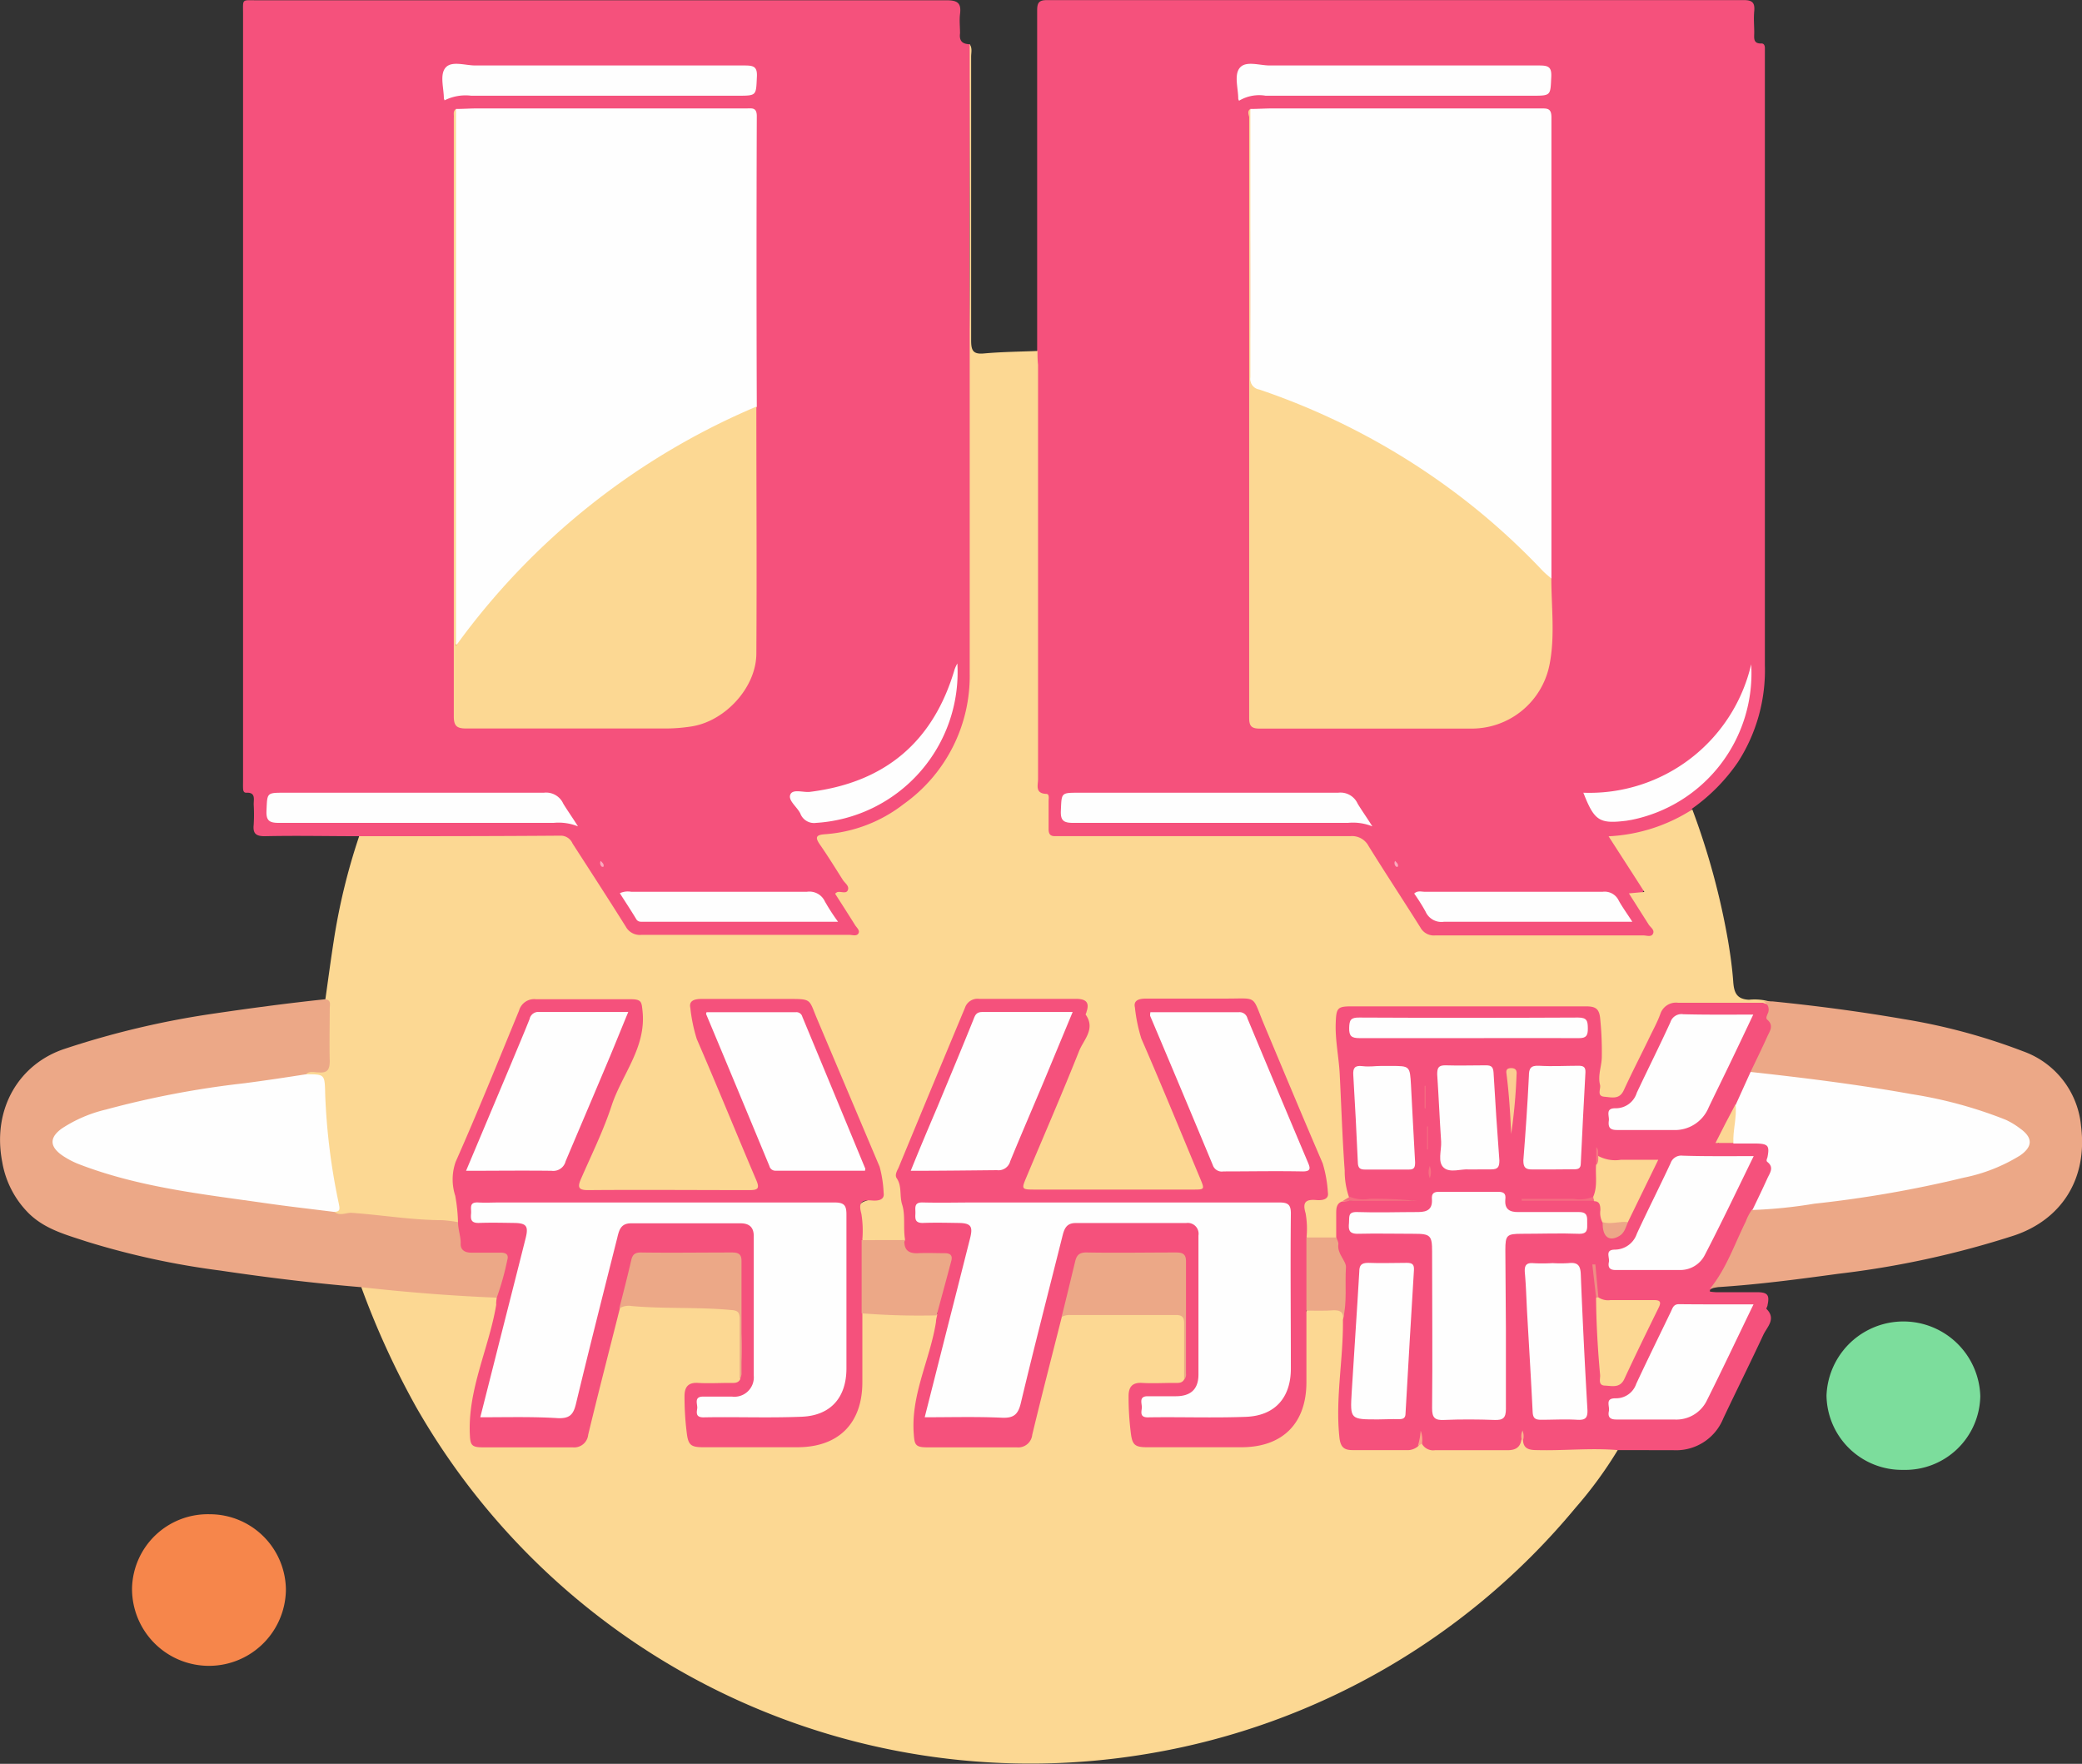 <svg id="圖層_1" data-name="圖層 1" xmlns="http://www.w3.org/2000/svg" viewBox="0 0 232.74 197.16"><rect x="0" y="0" width="232.74" height="197.16" fill="#333333" stroke="none"/><defs><style>.cls-1{fill:#f5517c;}.cls-2{fill:#fcd893;}.cls-3{fill:#eca887;}.cls-4{fill:#f6864b;}.cls-5{fill:#7cdd9c;}.cls-6{fill:#fefefe;}.cls-7{fill:#faa9bd;}.cls-8{fill:#f66d81;}.cls-9{fill:#faa88a;}.cls-10{fill:#fab58d;}.cls-11{fill:#fbce92;}.cls-12{fill:#fcd694;}.cls-13{fill:#eda788;}.cls-14{fill:#ef8e84;}.cls-15{fill:#f66c80;}.cls-16{fill:#f66a80;}.cls-17{fill:#f77782;}.cls-18{fill:#f77181;}</style></defs><title>QQFFC</title><path class="cls-1" d="M122.84,62.59q0-9.3,0-18.6c0-6.48,0-13,0-19.43,0-.88.21-1.16,1.12-1.16q38.94,0,77.86,0c1,0,1.26.32,1.18,1.23s0,1.6,0,2.4c0,.58-.16,1.26.82,1.22.28,0,.37.26.37.51s0,.64,0,1v68a18.94,18.94,0,0,1-3,10.8,20.62,20.62,0,0,1-5.1,5.19,4.19,4.19,0,0,1-2.09,1.54,17,17,0,0,1-5.36,1.64c-1.22.17-1.25.23-.56,1.28s1.51,2.36,2.25,3.55c.34.53.72,1.15-.17,1.6-.5.25-.25.58-.07.89.41.73.9,1.42,1.34,2.14.81,1.33.58,1.8-1,1.85-1.2,0-2.4,0-3.6,0-6.2,0-12.4-.05-18.6,0a3.62,3.62,0,0,1-3.56-2c-1.6-2.72-3.44-5.3-5.08-8a2.49,2.49,0,0,0-2.48-1.06H126.84c-3.07,0-3.07,0-3.08-3,0-.81,0-1.56-.8-2.1-.47-.31-.39-.94-.4-1.46,0-2.24,0-4.47,0-6.71q0-19.68,0-39.36A3.38,3.38,0,0,1,122.84,62.59Z" transform="translate(-6.9 -23.39)"/><path class="cls-1" d="M47.05,116.86c-3.51,0-7-.08-10.55,0-1,0-1.34-.3-1.24-1.28a19.26,19.26,0,0,0,0-2.28c0-.6.23-1.36-.84-1.3-.31,0-.34-.28-.35-.53s0-.64,0-1q0-42.75,0-85.52c0-1.73-.18-1.53,1.53-1.53q38.57,0,77.13,0c1.24,0,1.64.34,1.49,1.53-.09.71,0,1.45,0,2.16-.12.92.32,1.21,1.12,1.23.11,1.72,0,3.43,0,5.15,0,9.48-.2,19,.06,28.44.34,12.31.12,24.62.16,36.92,0,7.92-4,13.32-11,16.74a15.22,15.22,0,0,1-4.82,1.37c-1.15.15-1.18.21-.52,1.21.8,1.2,1.55,2.43,2.32,3.65.34.54.71,1.18-.24,1.55-.5.2-.29.47-.12.76.5.86,1.1,1.67,1.59,2.54.59,1,.36,1.46-.8,1.58a7.85,7.85,0,0,1-.84,0c-7.36,0-14.72,0-22.08,0a2.94,2.94,0,0,1-2.84-1.56c-1.69-2.81-3.59-5.49-5.28-8.3a2.49,2.49,0,0,0-2.41-1.21q-9.83,0-19.67,0C48.26,117.19,47.6,117.34,47.05,116.86Z" transform="translate(-6.9 -23.39)"/><path class="cls-2" d="M47.05,116.86c7.52,0,15,0,22.56-.06a1.43,1.43,0,0,1,1.29.87c2,3.1,4,6.18,5.95,9.29a1.79,1.79,0,0,0,1.74.93c7.76,0,15.52,0,23.27,0,.34,0,.8.18,1-.16s-.19-.64-.37-.93c-.74-1.18-1.49-2.35-2.24-3.52.13-.09.18-.15.25-.17.39-.12,1,.24,1.18-.23s-.33-.77-.56-1.13c-.83-1.31-1.65-2.64-2.54-3.92-.55-.79-.54-1.12.53-1.19a16.16,16.16,0,0,0,8.82-3.38,17.56,17.56,0,0,0,7.37-14.61q0-34.38,0-68.75c0-.52,0-1,0-1.56.31.43.16.93.16,1.39q0,15.86,0,31.71c0,1.12.21,1.57,1.42,1.46,2-.18,4-.2,6-.28,0,.51,0,1,.06,1.55q0,23.16,0,46.31c0,.68-.36,1.59.91,1.65.39,0,.27.52.27.82,0,1,0,2.08,0,3.12,0,.56.2.81.77.78.32,0,.64,0,1,0,10.68,0,21.36,0,32,0a2.09,2.09,0,0,1,2,1.11c1.9,3.06,3.88,6.06,5.79,9.1a1.71,1.71,0,0,0,1.65.89c7.76,0,15.52,0,23.27,0,.38,0,.9.22,1.09-.2s-.28-.7-.48-1l-2.22-3.5,1.73-.16c-1.33-2.09-2.58-4-4-6.22a19,19,0,0,0,9.36-3,81.7,81.7,0,0,1,4,14.72c.25,1.49.46,3,.57,4.49.08,1.19.34,2,1.76,2.06a6,6,0,0,1,2.58.29c-.27.33-.65.32-1,.37-2.91,0-5.83,0-8.74,0a2.5,2.5,0,0,0-2.62,1.63c-1.13,2.56-2.33,5.08-3.65,7.55a2.1,2.1,0,0,1-2.41,1.35c-.58-.08-1-.33-1.06-.95a9.32,9.32,0,0,1,0-2.74,15.32,15.32,0,0,0,0-5.36,1,1,0,0,0-1.11-1H158.81c-2,0-2.2.16-2.16,2.19.06,2.4.42,4.77.57,7.16.12,2.07.17,4.15.32,6.21.14,1.75.32,3.5.39,5.25,0,.49-.47.66-.76.94a2.65,2.65,0,0,0-.55,2c0,.66.16,1.37-.4,1.93a5.47,5.47,0,0,1-3.18,0c-.78-1.22-.51-2.6-.52-3.92,0-.58.65-.59,1.13-.66,1.27-.18,1.3-.26,1.19-1.52a10,10,0,0,0-.8-3c-2.23-5.35-4.51-10.68-6.7-16a1.91,1.91,0,0,0-2-1.35c-3.28,0-6.56,0-9.84,0-1.24,0-1.34.19-1.27,1.41a10.73,10.73,0,0,0,1.07,3.78c1.95,4.56,3.85,9.14,5.76,13.72a9.11,9.11,0,0,1,.46,1.23c.18.7-.1,1.08-.8,1.17a9.75,9.75,0,0,1-1.08,0H122.73c-1.74,0-2-.44-1.35-2,2.12-5.09,4.2-10.21,6.44-15.25.54-1.23.19-2.34.12-3.51,0-.49-.53-.55-.94-.55-3.56,0-7.12,0-10.67,0-.88,0-1.21.64-1.51,1.33-1.49,3.54-2.94,7.09-4.43,10.63-.7,1.66-1.28,3.37-2.11,5a6.83,6.83,0,0,0-.35,5,41.82,41.82,0,0,1,.33,4.17.64.64,0,0,1-.32.61,11.3,11.3,0,0,1-4.56,0c-.44-.27-.43-.73-.46-1.16s0-.88,0-1.32c-.13-1.91-.13-1.91,1.65-2.42.44-.12.75-.34.69-.82a10.42,10.42,0,0,0-.48-2.71c-2.36-5.68-4.77-11.35-7.12-17a1.84,1.84,0,0,0-1.93-1.27c-3.27,0-6.55,0-9.83,0-1.3,0-1.37.18-1.31,1.51a10.86,10.86,0,0,0,1.06,3.66q2.91,6.84,5.75,13.71a8.79,8.79,0,0,1,.39,1c.31,1,.1,1.33-.91,1.44a5.9,5.9,0,0,1-.84,0H72.73c-1.35-.07-1.65-.48-1.13-1.76q1.23-3.06,2.53-6.09c1.4-3.23,2.64-6.52,4.12-9.71.53-1.15,0-2.2,0-3.29,0-.39-.5-.48-.87-.48q-5.33-.06-10.67,0c-.86,0-1.24.58-1.54,1.29-1.48,3.49-2.91,7-4.38,10.51-.73,1.73-1.34,3.52-2.21,5.18a7.17,7.17,0,0,0-.31,5,3.17,3.17,0,0,1-.19,2.75,39.82,39.82,0,0,1-6.55-.3c-2.14-.19-4.28-.44-6.43-.52-.36,0-.73,0-.94-.38a3.37,3.37,0,0,0,.07-2,64.77,64.77,0,0,1-1.33-11.52c0-.95-.22-1.67-1.35-1.7a.69.69,0,0,1-.5-.29c.18-.62.73-.56,1.17-.56.9,0,1.17-.44,1.15-1.26,0-2.19.09-4.38-.11-6.56.31-2.19.6-4.39.94-6.57A69.53,69.53,0,0,1,47.05,116.86Z" transform="translate(-6.9 -23.39)"/><path class="cls-2" d="M187.74,185.48a46,46,0,0,1-4.72,6.45,78.93,78.93,0,0,1-47.49,27.44,79.08,79.08,0,0,1-82.12-38.72,92.8,92.8,0,0,1-6.12-13.38,1,1,0,0,1,.89-.2l13.71,1.06a1.49,1.49,0,0,1,.45.15c.57.51.26,1.12.13,1.67-.87,3.58-1.73,7.15-2.7,10.7a9.64,9.64,0,0,0,0,3.43c0,.6.55.77,1,.78,3.32.07,6.63.07,9.95,0,1,0,1.38-.77,1.6-1.64,1-4,2-8.07,3-12.1a3.22,3.22,0,0,1,.75-1.73,5.66,5.66,0,0,1,3.51-.32,56.69,56.69,0,0,0,6,.18,24.44,24.44,0,0,1,3,.25c.86.09,1.31.48,1.29,1.38,0,2.19.09,4.38-.06,6.57-.22.75-.83.9-1.5.93-1.08,0-2.16,0-3.23,0s-1.37.45-1.42,1.39A21.12,21.12,0,0,0,84,183.6c.15,1.09,1,1.27,1.86,1.28h7.66a22.73,22.73,0,0,0,4-.19,6.11,6.11,0,0,0,5.44-6.27c0-2.23,0-4.47,0-6.71a2.24,2.24,0,0,1,.37-1.7,1,1,0,0,1,.67-.21c2.37.31,4.75.09,7.12.24a1.18,1.18,0,0,1,.45.14c.62.49.31,1.1.18,1.65-.72,2.95-1.41,5.91-2.24,8.83a9.63,9.63,0,0,0,0,3.43c.05.61.56.76,1.05.77,3.32.07,6.63.07,9.95,0,1,0,1.38-.78,1.59-1.65q1.4-5.58,2.8-11.16a3,3,0,0,1,.77-1.72,2.6,2.6,0,0,1,1.61-.35c3.51,0,7,0,10.53,0,1.58,0,1.82.25,1.81,1.81,0,1.88.08,3.75,0,5.62-.21.76-.8.94-1.48,1-1,0-2,0-3,0-1.4,0-1.62.29-1.68,1.72a18.35,18.35,0,0,0,.25,3.23c.15,1.14.52,1.48,1.75,1.51,2.32.06,4.64,0,7,0a28.28,28.28,0,0,0,4.78-.19,6.11,6.11,0,0,0,5.45-6.28c0-2.31,0-4.63,0-6.95a2.18,2.18,0,0,1,.38-1.71,7.76,7.76,0,0,1,3.39-.18c.65,0,.95.47,1,1.1a68,68,0,0,1-.35,7.41,29.33,29.33,0,0,0,.05,5.85c.08.56.26,1.08.88,1.1,2.42.07,4.86.39,7.26-.24a1.29,1.29,0,0,1,.82-.11,5.46,5.46,0,0,0,2.43.46c2,0,4.05,0,6.08,0a2.81,2.81,0,0,0,2.35-.88.43.43,0,0,1,.4,0,2.45,2.45,0,0,0,2,.85c2.06-.07,4.13.09,6.2-.13A3.11,3.11,0,0,1,187.74,185.48Z" transform="translate(-6.9 -23.39)"/><path class="cls-1" d="M187.74,185.48c-3-.26-6,.08-9,0-.79,0-1.56-.08-1.59-1.15-.17-.33,0-.68-.09-1a2.71,2.71,0,0,1-.09,1c-.14.87-.69,1.16-1.53,1.16-2.71,0-5.42,0-8.13,0a1.43,1.43,0,0,1-1.43-.67,2.72,2.72,0,0,1-.06-1.33c-.08.53,0,1.14-.4,1.56a1.8,1.8,0,0,1-1.33.43c-2,0-4,0-6,0-1,0-1.36-.38-1.47-1.5-.45-4.39.46-8.71.4-13.07.29-1-.28-1.86-.15-2.82.1-.66,0-1.35.14-2a1.79,1.79,0,0,0-.3-1.47,3.4,3.4,0,0,1-.44-2.84c0-.91,0-1.82,0-2.73,0-.52,0-1.14.66-1.36,2.68-.25,5.35,0,8-.11h-6.3c-.34,0-.74.11-.92-.35a8.86,8.86,0,0,1-.49-3c-.26-3.54-.37-7.09-.55-10.64-.09-2-.54-3.95-.45-5.95.06-1.56.21-1.76,1.71-1.76,8.76,0,17.52,0,26.28,0,1.11,0,1.49.3,1.58,1.48a36.35,36.35,0,0,1,.17,4.17c0,1-.47,2.05-.2,3.11.12.47-.41,1.26.48,1.34s1.69.33,2.18-.73c.87-1.89,1.82-3.74,2.73-5.61.47-1,1-1.93,1.36-2.93a1.84,1.84,0,0,1,2-1.23c3.16,0,6.32,0,9.48,0,.27.14.75.15.73.51-.08,1.2.67,2.36,0,3.59s-1.31,2.55-1.91,3.86-1.14,2.42-1.71,3.63c-.76,1.37-1.31,2.86-2.18,4.13.55-.37,1.2-.14,1.81-.22.91,0,1.82-.05,2.73,0s1.21.59,1.44,1.53c.62,2.49-1,4.18-1.82,6.18-1.08,2.33-2.22,4.64-3.36,6.94a4.16,4.16,0,0,1-1.67,1.94.82.82,0,0,0,0,.19,5.35,5.35,0,0,0,.7.07c1.52,0,3,0,4.55,0,1.2,0,1.43.32,1.19,1.43,0,.15-.17.38-.12.44,1.11,1.1.08,2-.34,2.87-1.46,3.14-3,6.22-4.49,9.37a5.69,5.69,0,0,1-5.58,3.55Z" transform="translate(-6.9 -23.39)"/><path class="cls-3" d="M62.43,168.44c-5.06-.2-10.11-.61-15.14-1.17-5.28-.44-10.53-1.08-15.77-1.86a88.5,88.5,0,0,1-14.93-3.24c-2.33-.77-4.74-1.39-6.57-3.25a10.6,10.6,0,0,1-2.87-5.64c-1.16-6,1.93-11,7-12.66a97.08,97.08,0,0,1,16.36-3.89c4.26-.63,8.52-1.2,12.79-1.65.66.13.46.66.46,1.06,0,2-.05,3.91,0,5.86,0,1-.3,1.35-1.28,1.26-.45,0-1-.19-1.37.21A1.33,1.33,0,0,1,40,144c-4.53.46-9,1.16-13.52,1.93a53.72,53.72,0,0,0-10.31,2.68,8.25,8.25,0,0,0-2,1.07c-1.17.89-1.17,1.66,0,2.58a8,8,0,0,0,1.89,1,59.64,59.64,0,0,0,12.2,3c4.93.83,9.87,1.5,14.85,2a1.34,1.34,0,0,1,1.13.56c.63.56,1.37.09,2,.14,3.37.24,6.71.81,10.1.82a15.11,15.11,0,0,1,1.76.22,2.12,2.12,0,0,1,.58,1.65c0,1,.57,1.39,1.53,1.37a23.79,23.79,0,0,1,2.39,0c1.13.07,1.44.43,1.26,1.52a28.06,28.06,0,0,1-.78,3.13C63,168,62.93,168.46,62.43,168.44Z" transform="translate(-6.9 -23.39)"/><path class="cls-3" d="M202.59,143.21c.63-1.33,1.28-2.64,1.89-4,.28-.59.71-1.2,0-1.82-.24-.19-.05-.45,0-.65a1,1,0,0,0-.47-1.42l1,0c5,.5,9.89,1.15,14.8,2a67.49,67.49,0,0,1,13.24,3.58,9.8,9.8,0,0,1,6.48,8.33c.77,6-2.24,10.47-7.41,12.24a102.59,102.59,0,0,1-19.71,4.3c-4.46.61-8.93,1.2-13.43,1.49a7.67,7.67,0,0,0-.93.19c1.83-2.24,2.75-5,4-7.51a5.61,5.61,0,0,1,.71-1.35c1-.59,2.18-.42,3.27-.56,7-.9,14.12-1.73,21-3.59a23.93,23.93,0,0,0,4.49-1.65,4.54,4.54,0,0,0,1.18-.82c.75-.74.75-1.34,0-2a7,7,0,0,0-2.17-1.26,58.51,58.51,0,0,0-11.72-2.95c-4.93-.8-9.87-1.56-14.85-2A1.83,1.83,0,0,1,202.59,143.21Z" transform="translate(-6.9 -23.39)"/><path class="cls-4" d="M30.35,192.65a8.51,8.51,0,0,1,8.51,8.44,8.6,8.6,0,0,1-17.2-.19A8.47,8.47,0,0,1,30.35,192.65Z" transform="translate(-6.9 -23.39)"/><path class="cls-5" d="M219.66,187.69a8.43,8.43,0,0,1-8.58-8.31,8.6,8.6,0,0,1,17.19.06A8.39,8.39,0,0,1,219.66,187.69Z" transform="translate(-6.9 -23.39)"/><path class="cls-6" d="M146.67,35.57c.84,0,1.67-.06,2.51-.06q15,0,30,0c.72,0,1.15,0,1.15,1q0,25.61,0,51.19c0,.12,0,.24,0,.36-.76.07-1.12-.54-1.54-1a78,78,0,0,0-30.78-19.7,1.74,1.74,0,0,1-1.39-2c.06-9.51,0-19,0-28.52A2.69,2.69,0,0,1,146.67,35.57Z" transform="translate(-6.9 -23.39)"/><path class="cls-2" d="M146.67,35.57q0,15,0,30a1.2,1.2,0,0,0,1,1.36,78.52,78.52,0,0,1,24,13.16,77.56,77.56,0,0,1,7.65,7.07c.3.31.64.59,1,.89,0,3.19.42,6.42-.19,9.56a8.86,8.86,0,0,1-8.81,7.22c-7.88,0-15.76,0-23.64,0-.92,0-1.14-.34-1.14-1.2q0-33.6,0-67.18C146.46,36.15,146.33,35.79,146.67,35.57Z" transform="translate(-6.9 -23.39)"/><path class="cls-6" d="M145.41,34.65a.8.8,0,0,1-.09-.22c0-1.19-.5-2.69.19-3.48s2.19-.24,3.33-.24c10,0,20.08,0,30.11,0,1,0,1.42.13,1.36,1.28-.1,2.1,0,2.1-2.18,2.1H148.38A4.36,4.36,0,0,0,145.41,34.65Z" transform="translate(-6.9 -23.39)"/><path class="cls-6" d="M160.31,115.76a5.79,5.79,0,0,0-2.73-.39q-15.35,0-30.7,0c-1.08,0-1.44-.25-1.39-1.37.09-2,0-2,2-2,9.67,0,19.34,0,29,0a2.1,2.1,0,0,1,2.18,1.23C159.14,114,159.67,114.74,160.31,115.76Z" transform="translate(-6.9 -23.39)"/><path class="cls-6" d="M189.37,126.42H188c-6.55,0-13.11,0-19.66,0a1.94,1.94,0,0,1-2.09-1.15,21.88,21.88,0,0,0-1.26-2c.38-.36.8-.2,1.16-.2,6.64,0,13.27,0,19.91,0a1.74,1.74,0,0,1,1.8,1C188.28,124.82,188.8,125.53,189.37,126.42Z" transform="translate(-6.9 -23.39)"/><path class="cls-6" d="M183.9,112a18.56,18.56,0,0,0,18.76-14.36,16.71,16.71,0,0,1-13.36,17.39l-.59.1C185.68,115.5,185.13,115.15,183.9,112Z" transform="translate(-6.9 -23.39)"/><path class="cls-7" d="M162.85,119.62c.21.22.4.37.31.65a.29.29,0,0,1-.18,0A.52.52,0,0,1,162.85,119.62Z" transform="translate(-6.9 -23.39)"/><path class="cls-6" d="M57.87,35.57c.8,0,1.59-.06,2.39-.06H90.35c.6,0,1.15-.14,1.15.86q-.06,16.24,0,32.48c-.8,1-2,1.27-3.07,1.77A79.85,79.85,0,0,0,70,82.72a81.82,81.82,0,0,0-11.11,12,2.48,2.48,0,0,1-.48.54c-.37.26-.67.32-.68-.29V94.3q0-28.78,0-57.56A2.33,2.33,0,0,1,57.87,35.57Z" transform="translate(-6.9 -23.39)"/><path class="cls-2" d="M57.87,35.57v60A79.84,79.84,0,0,1,91.45,68.84c0,9.2.06,18.39,0,27.59,0,3.8-3.49,7.58-7.25,8.16a18.61,18.61,0,0,1-3,.23c-7.4,0-14.79,0-22.19,0-1,0-1.38-.25-1.38-1.33q0-33.47,0-66.93C57.67,36.23,57.5,35.84,57.87,35.57Z" transform="translate(-6.9 -23.39)"/><path class="cls-6" d="M56.59,34.61c0-.11-.07-.14-.07-.18,0-1.19-.49-2.69.19-3.48s2.19-.24,3.33-.24c10,0,20.07,0,30.11,0,1,0,1.42.13,1.36,1.27-.1,2.11,0,2.11-2.18,2.11H59.58A5.23,5.23,0,0,0,56.59,34.61Z" transform="translate(-6.9 -23.39)"/><path class="cls-6" d="M71.51,115.76a5.79,5.79,0,0,0-2.73-.39q-15.35,0-30.7,0c-1.08,0-1.44-.25-1.39-1.37.09-2,0-2,2-2,9.67,0,19.34,0,29,0a2.1,2.1,0,0,1,2.18,1.23C70.34,114,70.87,114.74,71.51,115.76Z" transform="translate(-6.9 -23.39)"/><path class="cls-6" d="M100.58,126.42c-7.39,0-14.54,0-21.69,0-.31,0-.65.06-.86-.28-.6-1-1.22-1.93-1.84-2.91a2.13,2.13,0,0,1,1.26-.16c6.55,0,13.1,0,19.66,0a1.9,1.9,0,0,1,2,1.08A23.14,23.14,0,0,0,100.58,126.42Z" transform="translate(-6.9 -23.39)"/><path class="cls-6" d="M113.92,97.55a16.87,16.87,0,0,1-15.79,17.82,1.64,1.64,0,0,1-1.77-1.06c-.37-.74-1.39-1.45-1.11-2.11s1.45-.2,2.22-.3q12.59-1.58,16.15-13.71A4.69,4.69,0,0,1,113.92,97.55Z" transform="translate(-6.9 -23.39)"/><path class="cls-7" d="M74.05,119.62c.21.22.4.37.31.65a.29.29,0,0,1-.18,0A.52.52,0,0,1,74.05,119.62Z" transform="translate(-6.9 -23.39)"/><path class="cls-1" d="M62.43,168.44a30.56,30.56,0,0,0,1.18-4.21c.19-.65-.2-.84-.8-.82-1.07,0-2.15,0-3.23,0-.71,0-1.21-.3-1.18-1s-.28-1.56-.3-2.36a19.08,19.08,0,0,0-.31-3,5.9,5.9,0,0,1,.05-3.8c2.47-5.57,4.75-11.24,7.08-16.89a1.76,1.76,0,0,1,1.89-1.28c3.51,0,7,0,10.55,0,1.27,0,1.26.3,1.37,1.35.42,4.07-2.32,7.06-3.47,10.58-.92,2.8-2.24,5.46-3.42,8.17-.39.9-.3,1.25.81,1.24,6-.05,12,0,18,0,.94,0,1.21-.15.79-1.12-2.24-5.25-4.38-10.54-6.65-15.77a18,18,0,0,1-.72-3.48c-.2-.9.63-1,1.29-1,3.2,0,6.39,0,9.59,0,2.74,0,2.35,0,3.28,2.21l7,16.55a13.24,13.24,0,0,1,.45,2.93c.13.81-.68.89-1.28.84-1.18-.1-1.57.2-1.21,1.48a11.78,11.78,0,0,1,.11,2.86,18.51,18.51,0,0,1,0,8.18c0,2.6,0,5.19,0,7.79,0,4.56-2.61,7.23-7.17,7.27-3.55,0-7.1,0-10.66,0-1.43,0-1.66-.32-1.82-1.77a32.25,32.25,0,0,1-.23-3.93c0-1,.38-1.56,1.51-1.49s2.39,0,3.59,0c.43,0,.9.07,1.14-.44a49.9,49.9,0,0,0-.1-8.2c-.16-1.31,0-2.63-.06-3.94,0-1.53-.14-1.66-1.62-1.67-2.79,0-5.58,0-8.37,0-1,0-1.64.32-1.83,1.39s-.46,1.86-.68,2.79a4.2,4.2,0,0,1-.8,1.71c-1.19,4.72-2.41,9.43-3.55,14.16a1.57,1.57,0,0,1-1.75,1.4c-3.36,0-6.72,0-10.08,0-1.26,0-1.35-.32-1.4-1.49-.21-5.07,2.14-9.59,2.95-14.44C62.35,169,62.39,168.72,62.43,168.44Z" transform="translate(-6.9 -23.39)"/><path class="cls-1" d="M152.94,169.89c0,2.68,0,5.35,0,8,0,4.56-2.61,7.23-7.17,7.27-3.55,0-7.1,0-10.66,0-1.43,0-1.66-.32-1.82-1.77a32.25,32.25,0,0,1-.23-3.93c0-1,.38-1.56,1.51-1.49s2.39,0,3.59,0c.43,0,.9.07,1.14-.44a48.67,48.67,0,0,0-.09-7.73c-.19-1.51,0-3-.07-4.55s-.17-1.52-1.52-1.53c-2.87,0-5.74,0-8.61,0a1.44,1.44,0,0,0-1.66,1.3c-.28,1.29-.64,2.56-.95,3.84a4.2,4.2,0,0,1-.8,1.71c-1.11,4.4-2.25,8.79-3.31,13.2a1.57,1.57,0,0,1-1.75,1.4c-3.35,0-6.7,0-10.05,0-1.28,0-1.36-.34-1.44-1.46-.35-4.43,1.82-8.34,2.48-12.55,0-.28.09-.55.14-.82a5.35,5.35,0,0,1,.41-2.68c.26-1,.5-1.92.74-2.88.19-.73-.08-1.05-.82-1.06a21,21,0,0,1-2.86-.06c-1.06-.15-1.37-.68-1.07-1.72-.22-1.3.06-2.71-.32-3.9-.32-1,0-2.05-.61-2.95-.23-.33,0-.77.19-1.14q3.72-9,7.44-17.91a1.48,1.48,0,0,1,1.59-1h10.8c1,0,1.6.29,1.2,1.44,0,.11-.13.27-.09.33,1.12,1.6-.24,2.8-.74,4.06-1.89,4.75-3.93,9.43-5.91,14.15-.54,1.28-.51,1.33.84,1.34h17.76c1.34,0,1.36,0,.86-1.2-2.18-5.23-4.33-10.48-6.59-15.67a17.8,17.8,0,0,1-.72-3.48c-.21-.9.62-1,1.28-1,3,0,6,0,9,0,3.47,0,2.78-.4,4.14,2.86,2.18,5.19,4.34,10.39,6.57,15.56a14.13,14.13,0,0,1,.58,3.26c.14.81-.68.89-1.28.84-1.18-.1-1.59.21-1.21,1.48a9.89,9.89,0,0,1,.11,2.62A18.66,18.66,0,0,1,152.94,169.89Z" transform="translate(-6.9 -23.39)"/><path class="cls-6" d="M44.21,158.85c-2.61-.33-5.22-.62-7.82-1-7-1-14-1.76-20.67-4.33a9.34,9.34,0,0,1-1.89-1c-1.41-1-1.4-2,0-3a15.39,15.39,0,0,1,4.93-2.11,103.2,103.2,0,0,1,15.49-2.94c2.29-.3,4.57-.64,6.86-1,2.1,0,2.09,0,2.14,2.18a71.22,71.22,0,0,0,1.52,12.26C44.87,158.48,45,158.85,44.21,158.85Z" transform="translate(-6.9 -23.39)"/><path class="cls-3" d="M108,162c-.06,1.08.44,1.52,1.51,1.47s2,0,3,0c.66,0,.89.28.73.87-.53,2-1.09,4.05-1.64,6.08a80.86,80.86,0,0,1-8.38-.23q0-4.08,0-8.18Z" transform="translate(-6.9 -23.39)"/><path class="cls-3" d="M152.94,169.89q0-4.08,0-8.18h3.34c.09.26.27.54.23.78-.15,1.05.9,1.86.85,2.56-.13,1.93.15,3.89-.33,5.8.07-.76-.26-1-1-1C155,169.93,154,169.89,152.94,169.89Z" transform="translate(-6.9 -23.39)"/><path class="cls-8" d="M157.79,157.16a4,4,0,0,0,2.22.23,47.89,47.89,0,0,1,5.35.24H157Z" transform="translate(-6.9 -23.39)"/><path class="cls-3" d="M125.57,170.6c.51-2,1-4.08,1.5-6.13.17-.76.45-1.1,1.33-1.08,3.31.06,6.62,0,9.93,0,.69,0,1.15.1,1.15,1,0,4.18,0,8.37,0,12.55a.79.79,0,0,1-.21.66c0-2.07,0-4.15,0-6.22,0-.67-.13-1-.91-1-4,0-7.9,0-11.85,0A1.83,1.83,0,0,0,125.57,170.6Z" transform="translate(-6.9 -23.39)"/><path class="cls-3" d="M76.13,169.64c.45-1.77.91-3.54,1.32-5.33.14-.63.36-.92,1.09-.92,3.4.05,6.79,0,10.19,0,.66,0,1.06.15,1.06.92,0,4.24,0,8.48,0,12.71a1.69,1.69,0,0,1-.2.54c0-2.22,0-4.45,0-6.68,0-.65-.1-1-.88-1.05-3.72-.36-7.46-.12-11.17-.45A2.05,2.05,0,0,0,76.13,169.64Z" transform="translate(-6.9 -23.39)"/><path class="cls-9" d="M165.4,185a7.41,7.41,0,0,0,.31-1.69,2.83,2.83,0,0,1,.15,1.46Z" transform="translate(-6.9 -23.39)"/><path class="cls-10" d="M177,184.29a1.6,1.6,0,0,1,.09-1,1.6,1.6,0,0,1,.09,1H177Z" transform="translate(-6.9 -23.39)"/><path class="cls-6" d="M202.59,143.21c6,.66,12,1.4,18,2.48a48.83,48.83,0,0,1,10.48,2.85,8.29,8.29,0,0,1,1.66,1c1.41,1,1.43,2,0,3a19.06,19.06,0,0,1-6.32,2.49,129.47,129.47,0,0,1-16.71,2.91,53.24,53.24,0,0,1-6.9.7c.57-1.19,1.14-2.36,1.68-3.56.27-.58.76-1.2,0-1.8-.19-.15-.05-.35,0-.54.25-1.29.07-1.5-1.28-1.53l-2.51,0c-.67-.92-.17-1.9-.1-2.85a4.82,4.82,0,0,1,.34-1.48Z" transform="translate(-6.9 -23.39)"/><path class="cls-6" d="M175.24,172c0,3,0,5.92,0,8.87,0,1-.3,1.28-1.28,1.24-1.87-.07-3.75-.08-5.63,0-1,.05-1.35-.22-1.34-1.31.06-5.83,0-11.67,0-17.5,0-1.8-.18-2-2-2-2.12,0-4.24-.05-6.35,0-1,0-1-.54-.94-1.21s-.16-1.25.91-1.22c2.27.08,4.55,0,6.83,0,1.07,0,1.6-.36,1.53-1.43-.05-.63.19-.84.81-.83,2.2,0,4.4,0,6.6,0,.63,0,.87.2.8.82-.11,1.11.45,1.47,1.51,1.44,2.24,0,4.48,0,6.71,0,1,0,.93.57.93,1.22s.1,1.24-.93,1.21c-2.11-.08-4.23,0-6.35,0-1.72,0-1.87.15-1.87,1.82Z" transform="translate(-6.9 -23.39)"/><path class="cls-6" d="M202.89,136.8c-.84,1.77-1.6,3.38-2.38,5-.86,1.8-1.75,3.59-2.61,5.39a4.08,4.08,0,0,1-4,2.51c-2.08,0-4.16,0-6.24,0-.75,0-1-.26-.92-1,.11-.55-.47-1.46.79-1.43a2.45,2.45,0,0,0,2.34-1.73c1.24-2.64,2.55-5.24,3.76-7.89a1.3,1.3,0,0,1,1.44-.89C197.61,136.83,200.16,136.8,202.89,136.8Z" transform="translate(-6.9 -23.39)"/><path class="cls-6" d="M202.92,169.19c-1.83,3.77-3.51,7.34-5.28,10.87a3.8,3.8,0,0,1-3.6,2c-2.16,0-4.32,0-6.47,0-.74,0-.94-.32-.82-.93s-.48-1.46.78-1.44a2.38,2.38,0,0,0,2.28-1.62c1.27-2.72,2.59-5.4,3.89-8.1.18-.38.28-.8.88-.8C197.29,169.2,200,169.19,202.92,169.19Z" transform="translate(-6.9 -23.39)"/><path class="cls-6" d="M202.94,152.62c-1.88,3.84-3.62,7.5-5.49,11.1a3.07,3.07,0,0,1-2.77,1.63c-2.4,0-4.79,0-7.19,0-.69,0-.85-.34-.74-.89s-.48-1.38.69-1.39a2.61,2.61,0,0,0,2.44-1.78c1.22-2.64,2.54-5.24,3.77-7.88a1.26,1.26,0,0,1,1.35-.84C197.56,152.65,200.11,152.62,202.94,152.62Z" transform="translate(-6.9 -23.39)"/><path class="cls-6" d="M180.46,164.58a15.27,15.27,0,0,0,1.79,0c1-.11,1.32.24,1.36,1.24q.3,7.53.74,15.07c.06,1-.21,1.26-1.17,1.2-1.31-.08-2.63,0-4,0-.65,0-.91-.16-.95-.86-.18-3.71-.41-7.41-.62-11.12-.08-1.47-.12-3-.25-4.42-.07-.81.11-1.19,1-1.1A19.81,19.81,0,0,0,180.46,164.58Z" transform="translate(-6.9 -23.39)"/><path class="cls-6" d="M160.94,182.05c-3.09,0-3.12,0-2.94-3,.27-4.5.59-9,.85-13.5,0-.7.2-1,1-1,1.44.06,2.88,0,4.32,0,.63,0,.83.2.79.83q-.49,8-.94,16c0,.56-.3.65-.77.64C162.46,182,161.7,182.05,160.94,182.05Z" transform="translate(-6.9 -23.39)"/><path class="cls-6" d="M161.3,142.54h1.08c2.12,0,2.13,0,2.25,2.16.16,2.87.29,5.74.46,8.61,0,.55-.09.82-.69.81-1.64,0-3.28,0-4.92,0-.55,0-.77-.18-.79-.76-.15-3.27-.31-6.53-.51-9.8-.05-.77.15-1.1,1-1S160.58,142.54,161.3,142.54Z" transform="translate(-6.9 -23.39)"/><path class="cls-6" d="M171.12,154.11c-.84-.09-2.12.43-2.83-.2S168.05,152,168,151c-.17-2.51-.27-5-.44-7.53,0-.71.14-1,.9-1,1.52.05,3,0,4.56,0,.63,0,.8.22.84.83.19,3.26.4,6.53.65,9.8,0,.72-.15,1-.91,1S172.07,154.11,171.12,154.11Z" transform="translate(-6.9 -23.39)"/><path class="cls-6" d="M180.35,154.11c-.72,0-1.44,0-2.16,0s-1-.18-1-1c.25-3.14.47-6.29.62-9.44,0-.85.2-1.2,1.14-1.15,1.47.09,3,0,4.43,0,.57,0,.78.18.75.76q-.28,5.08-.52,10.17c0,.56-.31.65-.77.64C182,154.1,181.19,154.11,180.35,154.11Z" transform="translate(-6.9 -23.39)"/><path class="cls-6" d="M171,139.43c-4,0-8.08,0-12.12,0-.89,0-1.18-.22-1.16-1.13s.18-1.18,1.13-1.17q12.22.06,24.47,0c1,0,1.07.4,1.08,1.2s-.17,1.11-1,1.1C179.24,139.41,175.12,139.43,171,139.43Z" transform="translate(-6.9 -23.39)"/><path class="cls-2" d="M185.58,168.41a1.94,1.94,0,0,0,1.37.3h4.79c.62,0,.94.11.59.82-1.3,2.65-2.6,5.3-3.85,8-.5,1.06-1.39.77-2.18.74s-.49-.77-.53-1.21c-.26-2.85-.43-5.72-.45-8.59C185.4,168.33,185.48,168.31,185.58,168.41Z" transform="translate(-6.9 -23.39)"/><path class="cls-2" d="M185,157.16c.51-1.16.23-2.38.32-3.57.23-.29,0-.7.22-1a4,4,0,0,0,2.54.44h4.19c-1.18,2.42-2.29,4.7-3.41,7-.94.37-1.87.83-2.82,0a2.25,2.25,0,0,1-.24-1.37c0-.51-.06-1-.69-1C184.92,157.5,185,157.33,185,157.16Z" transform="translate(-6.9 -23.39)"/><path class="cls-11" d="M175.83,150.15c-.1-2.27-.24-4.53-.53-6.77-.06-.42.09-.58.5-.6.57,0,.68.29.63.75A61.43,61.43,0,0,1,175.83,150.15Z" transform="translate(-6.9 -23.39)"/><path class="cls-12" d="M200.91,146.82c.17,1.46-.31,2.88-.24,4.33h-2C199.42,149.65,200.16,148.23,200.91,146.82Z" transform="translate(-6.9 -23.39)"/><path class="cls-13" d="M186.06,160c.94.28,1.88-.13,2.82,0-.24.57-.39,1.24-1,1.57C186.75,162.22,186,161.61,186.06,160Z" transform="translate(-6.9 -23.39)"/><path class="cls-8" d="M185,157.16c0,.15.08.3.11.45H177v-.21c1.94,0,3.87,0,5.81,0A4,4,0,0,0,185,157.16Z" transform="translate(-6.9 -23.39)"/><path class="cls-14" d="M185.58,168.41l-.26,0-.42-3.68.34,0Z" transform="translate(-6.9 -23.39)"/><path class="cls-15" d="M166.15,147.24v-2.48h.12v2.54Z" transform="translate(-6.9 -23.39)"/><path class="cls-16" d="M166.54,149.31v2.56h-.12V149.3Z" transform="translate(-6.9 -23.39)"/><path class="cls-17" d="M185.56,152.61c0,.33.06.7-.22,1v-2C185.68,151.94,185.5,152.3,185.56,152.61Z" transform="translate(-6.9 -23.39)"/><path class="cls-18" d="M166.73,153.73a1.8,1.8,0,0,1,0,1.35A1.8,1.8,0,0,1,166.73,153.73Z" transform="translate(-6.9 -23.39)"/><path class="cls-6" d="M60.59,181.81c.76-3,1.49-5.87,2.22-8.77.95-3.75,1.91-7.5,2.85-11.25.34-1.34.09-1.68-1.28-1.7s-2.64-.05-4,0c-.87,0-.87-.47-.82-1.06s-.26-1.28.78-1.23c.84.05,1.68,0,2.52,0,12.43,0,24.86,0,37.3,0,1.13,0,1.37.33,1.36,1.4,0,5.72,0,11.43,0,17.15,0,3.24-1.75,5.27-5,5.4-3.67.15-7.35,0-11,.07-.88,0-.74-.56-.68-1s-.42-1.32.65-1.32,2.16,0,3.24,0a2.17,2.17,0,0,0,2.43-2.35c0-5.2,0-10.39,0-15.59,0-1-.51-1.43-1.49-1.43-4.07,0-8.15,0-12.23,0-1.17,0-1.34.8-1.54,1.63-1.56,6.19-3.13,12.37-4.62,18.57-.28,1.15-.68,1.63-2,1.58C66.49,181.73,63.61,181.81,60.59,181.81Z" transform="translate(-6.9 -23.39)"/><path class="cls-6" d="M103.6,154.25h-10a.68.68,0,0,1-.69-.52q-3.52-8.5-7.08-17s0-.08.06-.2h10a.68.68,0,0,1,.7.51q3.51,8.44,7,16.89C103.66,154,103.62,154.07,103.6,154.25Z" transform="translate(-6.9 -23.39)"/><path class="cls-6" d="M59,154.26,64,142.38c.7-1.69,1.42-3.37,2.1-5.08a1,1,0,0,1,1.12-.79c3.24,0,6.48,0,9.91,0-.7,1.69-1.34,3.28-2,4.87-1.65,3.93-3.33,7.86-5,11.81a1.42,1.42,0,0,1-1.57,1.07C65.46,154.22,62.34,154.26,59,154.26Z" transform="translate(-6.9 -23.39)"/><path class="cls-6" d="M110.27,181.81l2.46-9.71q1.32-5.17,2.62-10.33c.33-1.32.07-1.66-1.31-1.68s-2.64-.05-4,0c-.9,0-.83-.51-.81-1.08s-.21-1.24.81-1.21c2,.05,4.08,0,6.11,0,11.24,0,22.47,0,33.71,0,1,0,1.36.2,1.34,1.3-.06,5.76,0,11.51,0,17.27,0,3.23-1.76,5.26-5,5.39-3.67.14-7.35,0-11,.06-.9,0-.7-.6-.66-1.06s-.4-1.31.67-1.3,2.08,0,3.12,0c1.65,0,2.52-.76,2.54-2.37,0-5.2,0-10.39,0-15.59a1.21,1.21,0,0,0-1.38-1.4c-4.11,0-8.23,0-12.35,0-1,0-1.26.61-1.46,1.41-1.56,6.23-3.17,12.44-4.66,18.69-.3,1.29-.79,1.72-2.12,1.66C116.07,181.73,113.24,181.81,110.27,181.81Z" transform="translate(-6.9 -23.39)"/><path class="cls-6" d="M135.5,136.53c3.35,0,6.62,0,9.9,0a.91.91,0,0,1,.95.7q3.36,8.06,6.76,16.1c.26.61.37,1-.58,1-3-.06-5.92,0-8.87,0a1.06,1.06,0,0,1-1.19-.72q-3.47-8.34-7-16.67A1.86,1.86,0,0,1,135.5,136.53Z" transform="translate(-6.9 -23.39)"/><path class="cls-6" d="M108.71,154.26c1-2.49,2-4.84,3-7.19,1.34-3.23,2.7-6.47,4-9.7.18-.45.29-.86,1-.86,3.32,0,6.63,0,10.1,0l-3.19,7.68c-1.26,3-2.56,6-3.79,9a1.35,1.35,0,0,1-1.48,1C115.17,154.22,112,154.26,108.71,154.26Z" transform="translate(-6.9 -23.39)"/></svg>